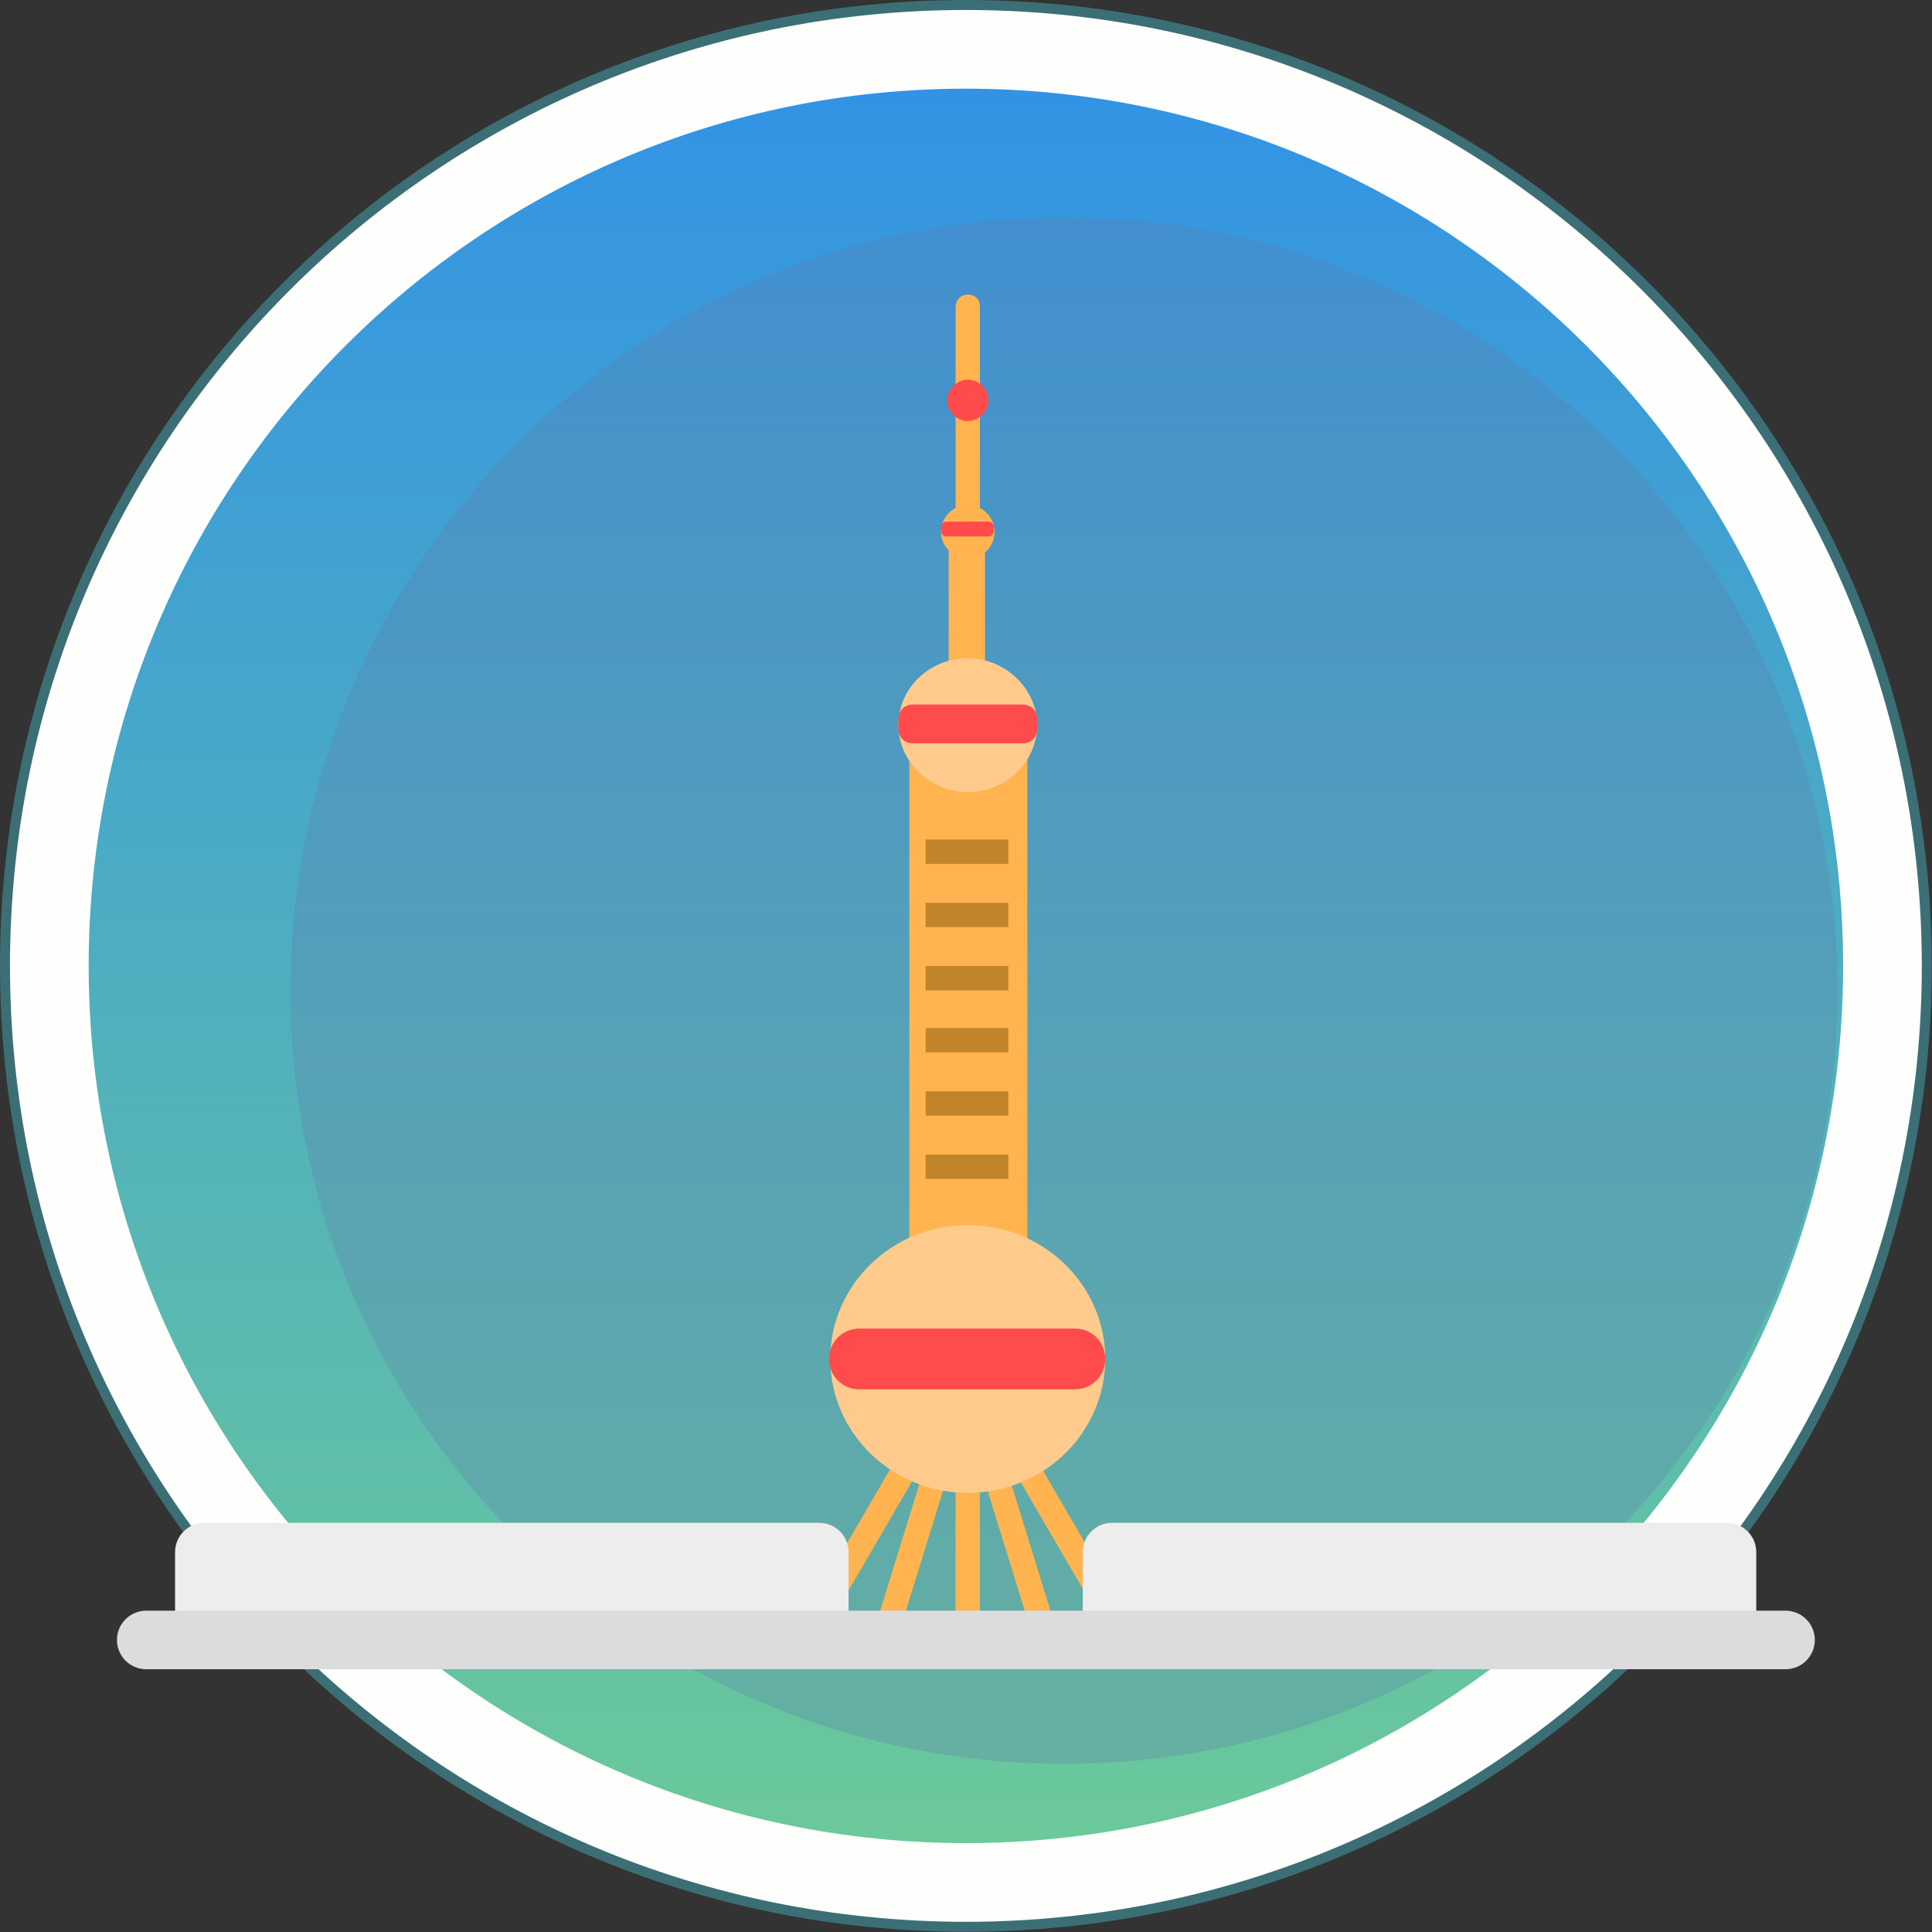 <?xml version="1.0" standalone="no"?><!DOCTYPE svg PUBLIC "-//W3C//DTD SVG 1.1//EN" "http://www.w3.org/Graphics/SVG/1.1/DTD/svg11.dtd"><svg height="2903" legacy-metrics="false" node-id="1" sillyvg="true" template-height="2903" template-width="2903" version="1.1" viewBox="0 0 2903 2903" width="2903" xmlns="http://www.w3.org/2000/svg" xmlns:xlink="http://www.w3.org/1999/xlink"><rect x="0" y="0" width="2903" height="2903" fill="#333333" stroke="none"/><defs node-id="41"><linearGradient gradientUnits="userSpaceOnUse" id="SVGID_1_" node-id="7" x1="1451.341" x2="1451.341" y1="2769.451" y2="133.231"><stop offset="0" stop-color="#6bc99a"></stop><stop offset="1" stop-color="#3293e5"></stop></linearGradient></defs><g node-id="125"><path d="M 1451.34 2895.18 C 1256.42 2895.18 1067.33 2857.01 889.34 2781.72 C 803.78 2745.53 721.27 2700.74 644.08 2648.60 C 567.63 2596.95 495.73 2537.63 430.39 2472.29 C 365.05 2406.95 305.74 2335.05 254.08 2258.60 C 201.94 2181.41 157.15 2098.90 120.96 2013.35 C 45.67 1835.35 7.50 1646.26 7.50 1451.34 C 7.50 1256.42 45.67 1067.33 120.96 889.34 C 157.15 803.78 201.94 721.27 254.08 644.08 C 305.73 567.63 365.05 495.73 430.39 430.39 C 495.73 365.05 567.63 305.74 644.08 254.08 C 721.27 201.94 803.78 157.15 889.34 120.96 C 1067.33 45.68 1256.42 7.50 1451.34 7.50 C 1646.26 7.50 1835.35 45.68 2013.34 120.96 C 2098.90 157.15 2181.41 201.94 2258.60 254.08 C 2335.05 305.73 2406.95 365.05 2472.29 430.39 C 2537.63 495.73 2596.95 567.63 2648.60 644.08 C 2700.74 721.27 2745.53 803.78 2781.72 889.34 C 2857.01 1067.33 2895.18 1256.42 2895.18 1451.34 C 2895.18 1646.26 2857.01 1835.35 2781.72 2013.35 C 2745.53 2098.90 2700.74 2181.41 2648.60 2258.60 C 2596.95 2335.05 2537.63 2406.95 2472.29 2472.29 C 2406.95 2537.63 2335.05 2596.95 2258.60 2648.60 C 2181.41 2700.74 2098.90 2745.53 2013.34 2781.72 C 1835.35 2857.01 1646.26 2895.18 1451.34 2895.18 Z" fill="#fefffd" fill-rule="nonzero" group-id="1" node-id="52" stroke="none" target-height="2887.679" target-width="2887.679" target-x="7.501" target-y="7.501"></path><g node-id="130"><path d="M 1451.34 15.00 C 1548.80 15.00 1646.20 24.82 1740.83 44.18 C 1833.04 63.05 1923.75 91.21 2010.42 127.87 C 2095.53 163.87 2177.61 208.42 2254.40 260.30 C 2330.46 311.68 2401.99 370.69 2466.99 435.70 C 2531.99 500.70 2591.00 572.22 2642.39 648.28 C 2694.26 725.07 2738.82 807.15 2774.81 892.26 C 2811.47 978.93 2839.63 1069.64 2858.50 1161.85 C 2877.86 1256.48 2887.68 1353.88 2887.68 1451.34 C 2887.68 1548.81 2877.86 1646.20 2858.50 1740.83 C 2839.63 1833.04 2811.47 1923.75 2774.81 2010.42 C 2738.82 2095.53 2694.26 2177.62 2642.39 2254.40 C 2591.00 2330.46 2531.99 2401.99 2466.99 2466.99 C 2401.99 2531.99 2330.46 2591.00 2254.40 2642.39 C 2177.62 2694.26 2095.53 2738.82 2010.42 2774.81 C 1923.75 2811.47 1833.04 2839.63 1740.83 2858.50 C 1646.20 2877.86 1548.80 2887.68 1451.34 2887.68 C 1353.88 2887.68 1256.48 2877.86 1161.85 2858.50 C 1069.64 2839.63 978.93 2811.47 892.26 2774.81 C 807.15 2738.82 725.07 2694.26 648.28 2642.39 C 572.22 2591.00 500.69 2531.99 435.69 2466.99 C 370.69 2401.99 311.68 2330.46 260.30 2254.40 C 208.42 2177.62 163.87 2095.53 127.87 2010.42 C 91.21 1923.75 63.05 1833.04 44.18 1740.83 C 24.82 1646.20 15.00 1548.81 15.00 1451.34 C 15.00 1353.88 24.82 1256.48 44.18 1161.85 C 63.05 1069.64 91.21 978.93 127.87 892.26 C 163.87 807.15 208.42 725.07 260.30 648.28 C 311.68 572.22 370.69 500.70 435.69 435.70 C 500.69 370.69 572.22 311.68 648.28 260.30 C 725.07 208.42 807.15 163.87 892.26 127.87 C 978.93 91.21 1069.64 63.05 1161.85 44.18 C 1256.48 24.82 1353.88 15.00 1451.34 15.00 M 1451.34 0.00 C 649.79 0.00 0.00 649.79 0.00 1451.34 C 0.00 2252.89 649.79 2902.68 1451.34 2902.68 C 2252.89 2902.68 2902.68 2252.89 2902.68 1451.34 C 2902.68 649.79 2252.89 0.00 1451.34 0.00 L 1451.34 0.00 Z" fill="#3c6f75" fill-rule="nonzero" group-id="1,6" node-id="56" stroke="none" target-height="2902.679" target-width="2902.679" target-x="0.001" target-y="0.001"></path></g></g><g node-id="126"><path d="M 2769.45 1451.34 C 2769.45 2179.31 2179.31 2769.45 1451.34 2769.45 C 723.37 2769.45 133.23 2179.31 133.23 1451.34 C 133.23 723.37 723.37 133.23 1451.34 133.23 C 2179.31 133.23 2769.45 723.37 2769.45 1451.34 Z" fill="url(#SVGID_1_)" fill-rule="nonzero" group-id="2" node-id="62" stroke="none" target-height="2636.22" target-width="2636.218" target-x="133.231" target-y="133.231"></path></g><g node-id="127"><path d="M 2760.95 1488.19 C 2760.95 2130.06 2240.61 2650.39 1598.74 2650.39 C 956.87 2650.39 436.54 2130.06 436.54 1488.19 C 436.54 846.33 956.87 325.99 1598.74 325.99 C 2240.61 325.99 2760.95 846.33 2760.95 1488.19 Z" fill="#5e7daa" fill-opacity="0.3" fill-rule="nonzero" group-id="3" node-id="67" stroke-linecap="butt" stroke-opacity="0.3" stroke-width="1" target-height="2324.408" target-width="2324.41" target-x="436.535" target-y="325.986"></path></g><g node-id="128"><path d="M 1435.84 2207.78 L 1472.40 2207.78 L 1472.40 2487.62 L 1435.84 2487.62 L 1435.84 2207.78 Z" fill="#ffb450" fill-rule="nonzero" group-id="4" node-id="72" stroke="none" target-height="279.839" target-width="36.557" target-x="1435.839" target-y="2207.781"></path><path d="M 1304.30 2479.13 L 1390.91 2199.20 L 1425.45 2212.55 L 1338.85 2492.48 L 1304.30 2479.13 Z" fill="#ffb450" fill-rule="nonzero" group-id="4" node-id="74" stroke="none" target-height="293.287" target-width="121.152" target-x="1304.302" target-y="2199.196"></path><path d="M 1175.47 2485.89 L 1343.95 2196.54 L 1374.60 2218.80 L 1206.11 2508.17 L 1175.47 2485.89 Z" fill="#ffb450" fill-rule="nonzero" group-id="4" node-id="76" stroke="none" target-height="311.634" target-width="199.129" target-x="1175.474" target-y="2196.54"></path><path d="M 1476.14 2214.46 L 1510.69 2201.11 L 1597.26 2481.07 L 1562.71 2494.42 L 1476.14 2214.46 Z" fill="#ffb450" fill-rule="nonzero" group-id="4" node-id="78" stroke="none" target-height="293.308" target-width="121.113" target-x="1476.144" target-y="2201.113"></path><path d="M 1528.11 2217.54 L 1558.76 2195.27 L 1727.20 2484.62 L 1696.57 2506.91 L 1528.11 2217.54 Z" fill="#ffb450" fill-rule="nonzero" group-id="4" node-id="80" stroke="none" target-height="311.635" target-width="199.093" target-x="1528.11" target-y="2195.27"></path><path d="M 1454.11 1020.15 C 1444.98 1020.15 1435.84 1012.84 1435.84 1001.87 L 1435.84 460.82 C 1435.84 451.68 1443.15 442.54 1454.11 442.54 C 1465.08 442.54 1472.39 449.85 1472.39 460.82 L 1472.39 1003.70 C 1472.40 1012.84 1465.08 1020.15 1454.11 1020.15 Z" fill="#ffb450" fill-rule="nonzero" group-id="4" node-id="82" stroke="none" target-height="577.618" target-width="36.556" target-x="1435.839" target-y="442.537"></path><path d="M 1452.74 1016.50 C 1439.08 1016.50 1425.40 1013.42 1425.40 1008.81 L 1425.40 781.08 C 1425.40 777.23 1436.34 773.39 1452.74 773.39 C 1469.15 773.39 1480.09 776.46 1480.09 781.08 L 1480.09 1009.57 C 1480.09 1013.42 1469.15 1016.50 1452.74 1016.50 Z" fill="#ffb450" fill-rule="nonzero" group-id="4" node-id="84" stroke="none" target-height="243.114" target-width="54.688" target-x="1425.403" target-y="773.389"></path><path d="M 1382.83 1120.69 L 1525.40 1120.69 L 1525.40 1990.77 L 1382.83 1990.77 L 1382.83 1120.69 Z" fill="#ffffff" fill-rule="nonzero" group-id="4" node-id="86" stroke="none" target-height="870.076" target-width="142.574" target-x="1382.827" target-y="1120.692"></path><path d="M 1507.13 1138.96 M 1543.68 1102.41 L 1366.38 1102.41 L 1366.38 2007.22 L 1543.68 2007.22 L 1543.68 1102.41 Z" fill="#ffb450" fill-rule="nonzero" group-id="4" node-id="88" stroke="none" target-height="904.811" target-width="177.307" target-x="1366.376" target-y="1102.409"></path><path d="M 1247.56 2041.95 C 1247.51 2153.00 1339.95 2243.06 1454.03 2243.11 C 1568.10 2243.16 1660.62 2153.17 1660.67 2042.13 C 1660.67 2042.07 1660.67 2042.01 1660.67 2041.95 C 1660.72 1930.90 1568.28 1840.84 1454.21 1840.79 C 1340.13 1840.74 1247.61 1930.73 1247.56 2041.77 C 1247.56 2041.83 1247.56 2041.89 1247.56 2041.95 Z" fill="#ffcb8d" fill-rule="nonzero" group-id="4" node-id="90" stroke="none" target-height="402.317" target-width="413.109" target-x="1247.563" target-y="1840.792"></path><path d="M 1454.11 1190.15 C 1397.45 1190.15 1349.93 1144.45 1349.93 1089.61 C 1349.93 1032.95 1397.45 989.09 1454.11 989.09 C 1510.78 989.09 1558.30 1034.77 1558.30 1089.61 C 1558.30 1144.45 1512.61 1190.15 1454.11 1190.15 Z" fill="#ffcb8d" fill-rule="nonzero" group-id="4" node-id="92" stroke="none" target-height="201.064" target-width="208.377" target-x="1349.926" target-y="989.085"></path><path d="M 1291.43 2087.64 C 1265.85 2087.64 1245.74 2067.54 1245.74 2041.95 C 1245.74 2016.36 1265.85 1996.25 1291.43 1996.25 L 1614.97 1996.25 C 1640.56 1996.25 1660.67 2016.36 1660.67 2041.95 C 1660.67 2067.54 1640.56 2087.64 1614.97 2087.64 L 1291.43 2087.64 Z" fill="#ff4b4b" fill-rule="nonzero" group-id="4" node-id="94" stroke="none" target-height="91.391" target-width="414.937" target-x="1245.736" target-y="1996.253"></path><path d="M 1371.86 1117.03 C 1359.07 1117.03 1349.93 1107.89 1349.93 1095.09 L 1349.93 1080.47 C 1349.93 1067.68 1359.07 1058.54 1371.86 1058.54 L 1536.37 1058.54 C 1549.17 1058.54 1558.30 1067.68 1558.30 1080.47 L 1558.30 1095.09 C 1558.30 1107.89 1549.17 1117.03 1536.37 1117.03 L 1371.86 1117.03 Z" fill="#ff4b4b" fill-rule="nonzero" group-id="4" node-id="96" stroke="none" target-height="58.49" target-width="208.378" target-x="1349.926" target-y="1058.54"></path><path d="M 1390.79 1261.44 L 1515.15 1261.44 L 1515.15 1297.99 L 1390.79 1297.99 Z" fill="#c1842b" fill-rule="nonzero" group-id="4" node-id="98" stroke="none" target-height="36.554" target-width="124.357" target-x="1390.794" target-y="1261.438"></path><path d="M 1390.79 1356.49 L 1515.15 1356.49 L 1515.15 1393.05 L 1390.79 1393.05 Z" fill="#c1842b" fill-rule="nonzero" group-id="4" node-id="100" stroke="none" target-height="36.555" target-width="124.357" target-x="1390.794" target-y="1356.491"></path><path d="M 1390.79 1451.53 L 1515.15 1451.53 L 1515.15 1488.10 L 1390.79 1488.10 Z" fill="#c1842b" fill-rule="nonzero" group-id="4" node-id="102" stroke="none" target-height="36.566" target-width="124.357" target-x="1390.794" target-y="1451.534"></path><path d="M 1390.79 1544.76 L 1515.15 1544.76 L 1515.15 1581.32 L 1390.79 1581.32 Z" fill="#c1842b" fill-rule="nonzero" group-id="4" node-id="104" stroke="none" target-height="36.564" target-width="124.357" target-x="1390.794" target-y="1544.759"></path><path d="M 1390.79 1639.81 L 1515.15 1639.81 L 1515.15 1676.37 L 1390.79 1676.37 Z" fill="#c1842b" fill-rule="nonzero" group-id="4" node-id="106" stroke="none" target-height="36.555" target-width="124.357" target-x="1390.794" target-y="1639.812"></path><path d="M 1390.79 1734.87 L 1515.15 1734.87 L 1515.15 1771.42 L 1390.79 1771.42 Z" fill="#c1842b" fill-rule="nonzero" group-id="4" node-id="108" stroke="none" target-height="36.555" target-width="124.357" target-x="1390.794" target-y="1734.866"></path><path d="M 1454.11 839.19 C 1432.18 839.19 1413.90 820.91 1413.90 798.98 C 1413.90 777.04 1432.18 758.77 1454.11 758.77 C 1476.05 758.77 1494.33 777.04 1494.33 798.98 C 1494.33 822.74 1476.05 839.19 1454.11 839.19 Z" fill="#ffb450" fill-rule="nonzero" group-id="4" node-id="110" stroke="none" target-height="80.424" target-width="80.428" target-x="1413.903" target-y="758.769"></path><path d="M 1441.32 601.56 C 1441.32 608.63 1447.05 614.36 1454.11 614.36 C 1461.18 614.36 1466.91 608.63 1466.91 601.56 C 1466.91 594.50 1461.18 588.77 1454.11 588.77 C 1447.05 588.77 1441.32 594.50 1441.32 601.56 Z" fill="#dab9ff" fill-rule="nonzero" group-id="4" node-id="112" stroke="none" target-height="25.587" target-width="25.59" target-x="1441.321" target-y="588.775"></path><path d="M 1454.11 570.49 C 1437.66 570.49 1423.04 585.11 1423.04 601.56 C 1423.04 618.01 1437.66 632.64 1454.11 632.64 C 1470.56 632.64 1485.19 618.01 1485.19 601.56 C 1485.19 585.11 1472.40 570.49 1454.11 570.49 Z" fill="#ff4b4b" fill-rule="nonzero" group-id="4" node-id="114" stroke="none" target-height="62.153" target-width="62.152" target-x="1423.042" target-y="570.492"></path><path d="M 1422.33 806.09 C 1417.46 806.09 1413.98 802.62 1413.98 797.75 L 1413.98 792.18 C 1413.98 787.31 1417.46 783.83 1422.33 783.83 L 1484.93 783.83 C 1489.80 783.83 1493.28 787.31 1493.28 792.18 L 1493.28 797.75 C 1493.28 802.62 1489.80 806.09 1484.93 806.09 L 1422.33 806.09 Z" fill="#ff4b4b" fill-rule="nonzero" group-id="4" node-id="116" stroke="none" target-height="22.263" target-width="79.299" target-x="1413.981" target-y="783.831"></path></g><g node-id="129"><path d="M 1275.02 2464.18 L 263.08 2464.18 L 263.08 2332.18 C 263.09 2307.89 282.78 2288.19 307.08 2288.18 L 1231.02 2288.18 C 1255.32 2288.19 1275.02 2307.89 1275.02 2332.18 L 1275.02 2464.18 Z M 2638.93 2464.18 L 1626.99 2464.18 L 1626.99 2332.18 C 1626.99 2307.89 1646.69 2288.19 1670.99 2288.18 L 2594.93 2288.18 C 2619.23 2288.19 2638.93 2307.89 2638.93 2332.18 L 2638.93 2464.18 Z" fill="#ededee" fill-rule="nonzero" group-id="5" node-id="121" stroke="none" target-height="175.991" target-width="2375.846" target-x="263.085" target-y="2288.184"></path><path d="M 2682.93 2508.17 L 219.09 2508.17 C 194.79 2507.81 175.39 2487.81 175.75 2463.51 C 176.11 2439.73 195.31 2420.53 219.09 2420.18 L 2682.93 2420.18 C 2707.23 2420.18 2726.93 2439.88 2726.93 2464.18 C 2726.93 2488.48 2707.23 2508.17 2682.93 2508.17 L 2682.93 2508.17 Z" fill="#dcdbde" fill-rule="nonzero" group-id="5" node-id="123" stroke="none" target-height="87.998" target-width="2551.178" target-x="175.753" target-y="2420.176"></path></g></svg>